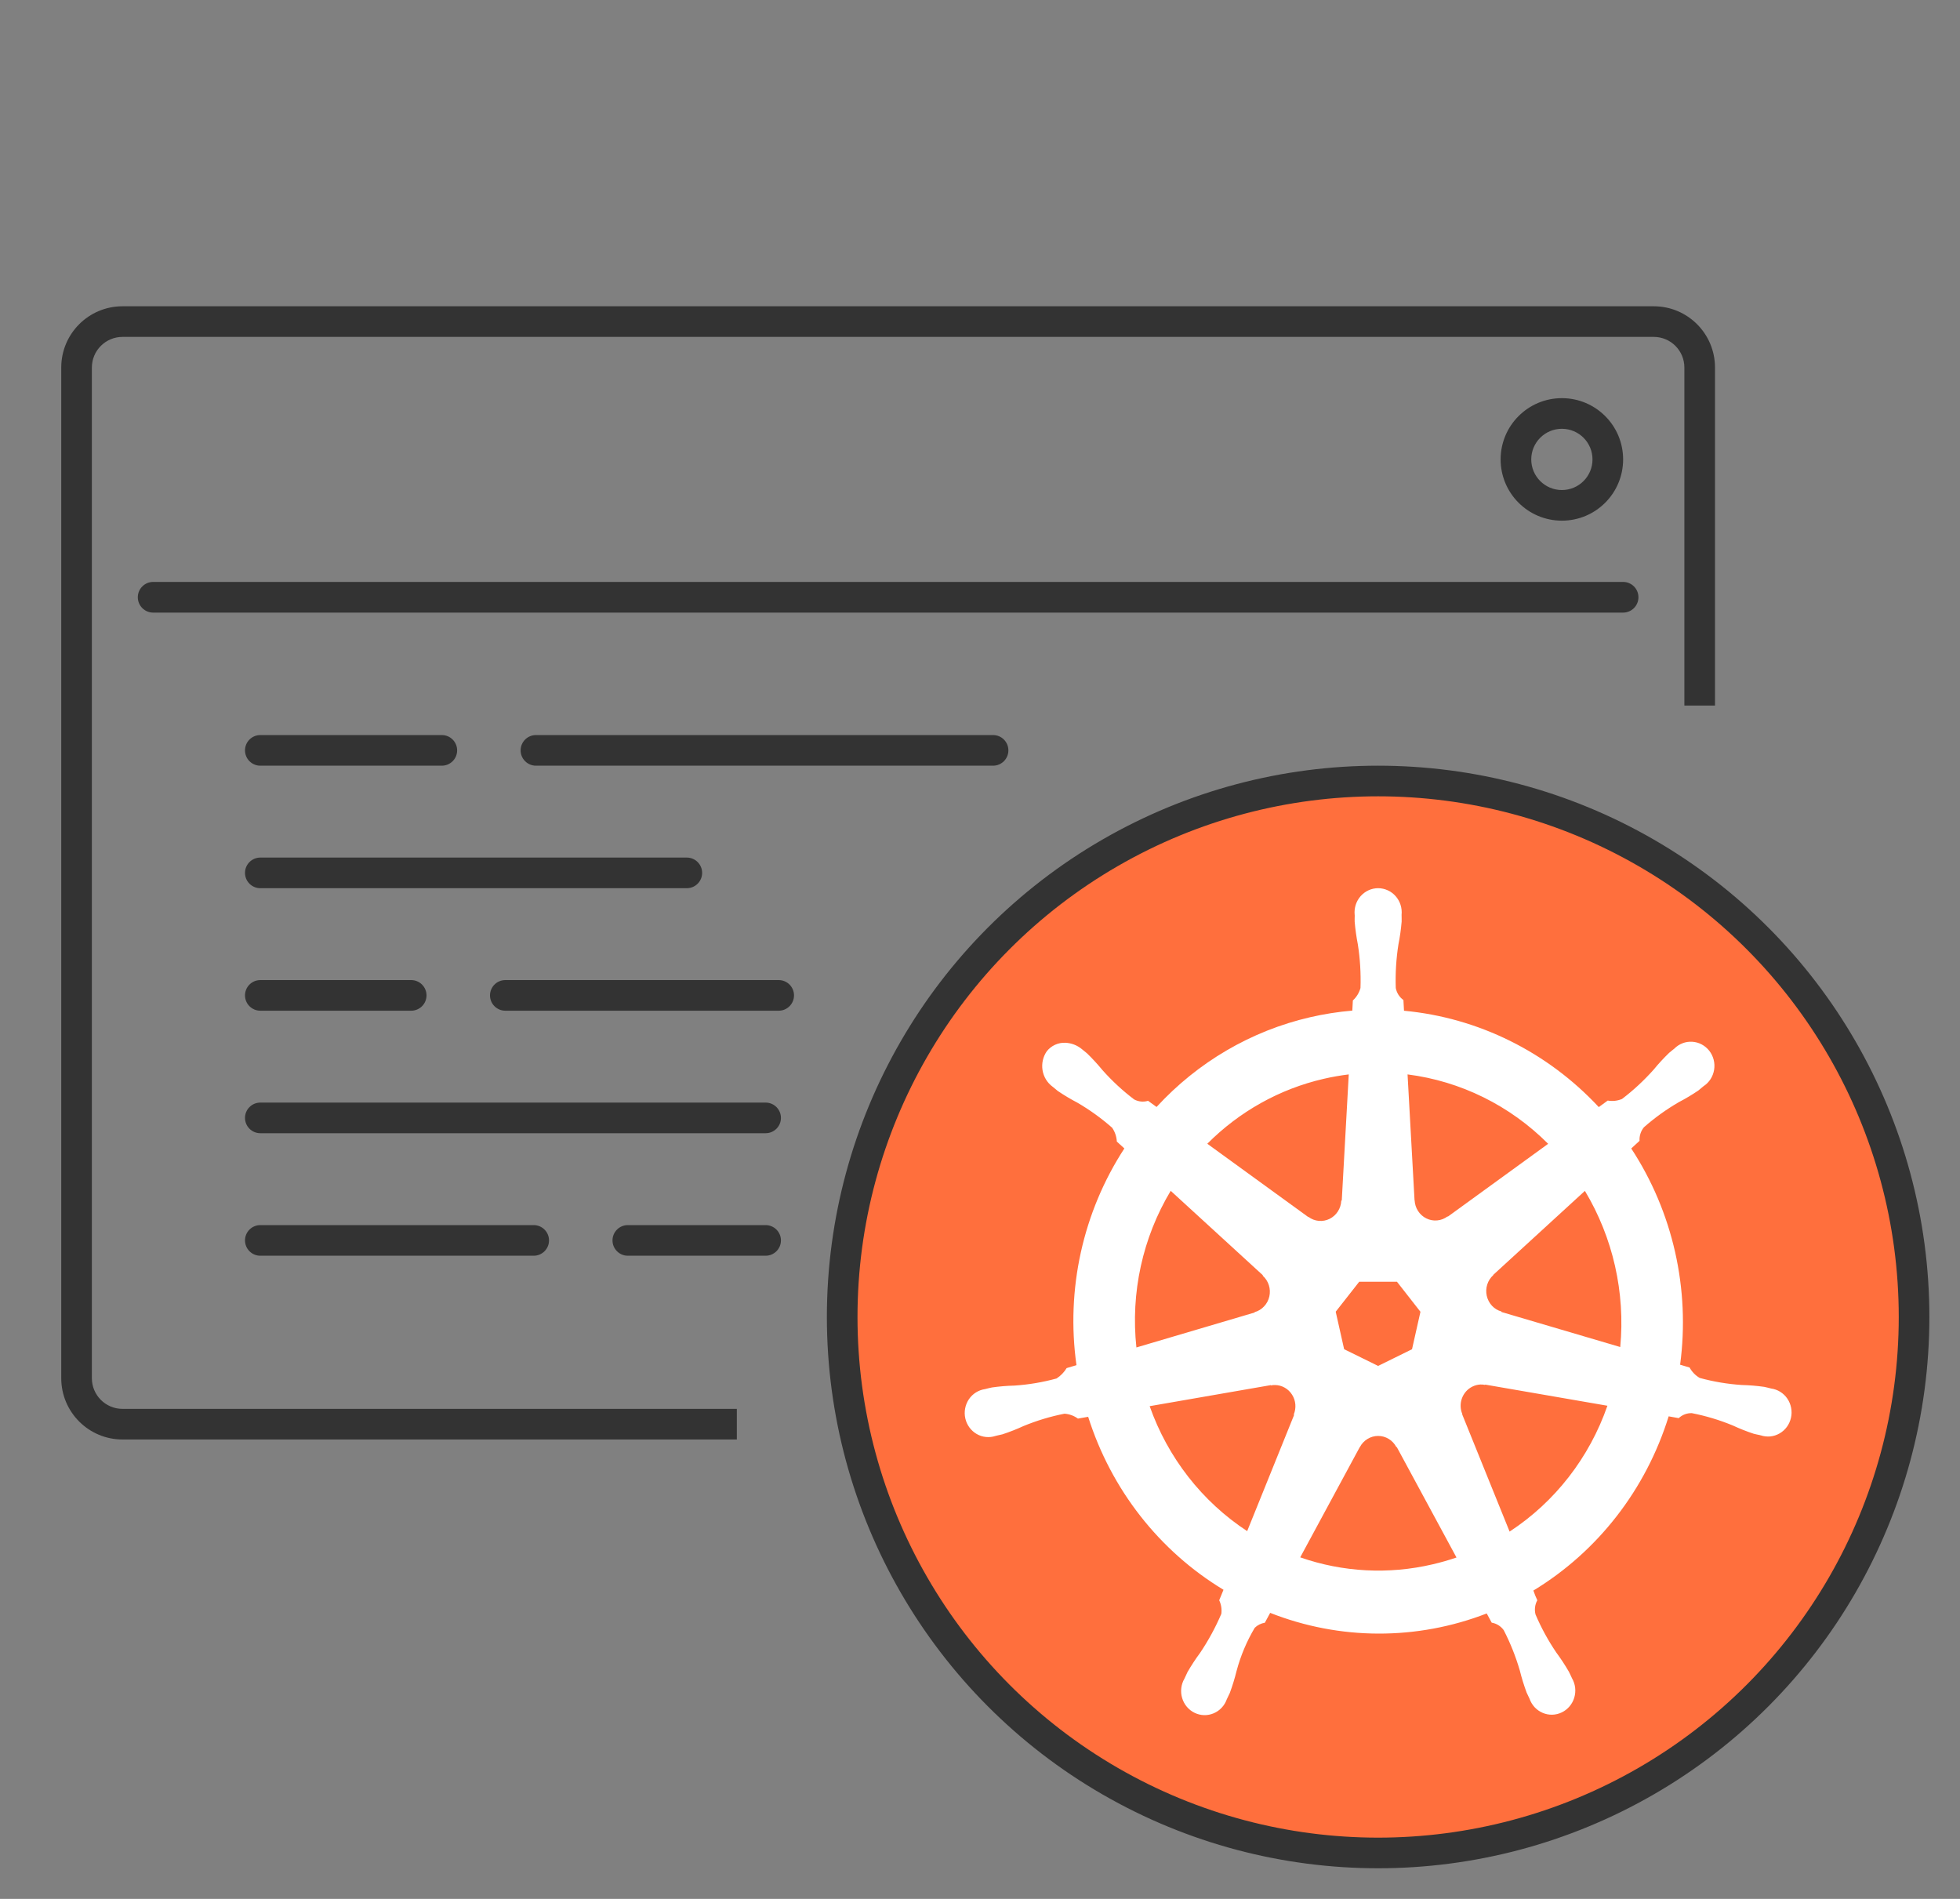 <svg width="64" height="62" viewBox="0 0 64 62" fill="none" xmlns="http://www.w3.org/2000/svg">
<rect x="0" y="0" width="64" height="62" fill="#808080" stroke="none"/>
<path fill-rule="evenodd" clip-rule="evenodd" d="M4.5 19.501C4.5 19.224 4.725 19 5.001 19H53C53.276 19 53.5 19.224 53.5 19.501C53.5 19.777 53.276 20.002 53 20.002H5.001C4.725 20.002 4.5 19.777 4.5 19.501Z" fill="#333333"/>
<path fill-rule="evenodd" clip-rule="evenodd" d="M8 24.5C8 24.224 8.224 24 8.5 24H14.427C14.703 24 14.927 24.224 14.927 24.5C14.927 24.776 14.703 25 14.427 25H8.5C8.224 25 8 24.776 8 24.5Z" fill="#333333"/>
<path fill-rule="evenodd" clip-rule="evenodd" d="M8 40.5C8 40.224 8.224 40 8.5 40H17.427C17.703 40 17.927 40.224 17.927 40.5C17.927 40.776 17.703 41 17.427 41H8.5C8.224 41 8 40.776 8 40.5Z" fill="#333333"/>
<path fill-rule="evenodd" clip-rule="evenodd" d="M20 40.5C20 40.224 20.224 40 20.5 40H25C25.276 40 25.5 40.224 25.5 40.5C25.5 40.776 25.276 41 25 41H20.5C20.224 41 20 40.776 20 40.5Z" fill="#333333"/>
<path fill-rule="evenodd" clip-rule="evenodd" d="M8 28.5C8 28.224 8.224 28 8.5 28H22.427C22.703 28 22.927 28.224 22.927 28.5C22.927 28.776 22.703 29 22.427 29H8.5C8.224 29 8 28.776 8 28.5Z" fill="#333333"/>
<path fill-rule="evenodd" clip-rule="evenodd" d="M17 24.5C17 24.224 17.224 24 17.5 24H32.427C32.703 24 32.927 24.224 32.927 24.5C32.927 24.776 32.703 25 32.427 25H17.5C17.224 25 17 24.776 17 24.5Z" fill="#333333"/>
<path fill-rule="evenodd" clip-rule="evenodd" d="M8 36.5C8 36.224 8.224 36 8.5 36H25C25.276 36 25.5 36.224 25.5 36.5C25.5 36.776 25.276 37 25 37H8.5C8.224 37 8 36.776 8 36.5Z" fill="#333333"/>
<path fill-rule="evenodd" clip-rule="evenodd" d="M16 32.5C16 32.224 16.224 32 16.5 32H25.427C25.703 32 25.927 32.224 25.927 32.5C25.927 32.776 25.703 33 25.427 33H16.5C16.224 33 16 32.776 16 32.5Z" fill="#333333"/>
<path fill-rule="evenodd" clip-rule="evenodd" d="M8 32.5C8 32.224 8.224 32 8.5 32H13.427C13.703 32 13.927 32.224 13.927 32.5C13.927 32.776 13.703 33 13.427 33H8.5C8.224 33 8 32.776 8 32.5Z" fill="#333333"/>
<path fill-rule="evenodd" clip-rule="evenodd" d="M51 16C51.553 16 52 15.552 52 15C52 14.448 51.553 14 51 14C50.448 14 50 14.448 50 15C50 15.552 50.448 16 51 16ZM51 17C52.105 17 53 16.105 53 15C53 13.895 52.105 13 51 13C49.896 13 49 13.895 49 15C49 16.105 49.896 17 51 17Z" fill="#333333"/>
<path fill-rule="evenodd" clip-rule="evenodd" d="M4 11H54C54.553 11 55 11.448 55 12V23.036H56V12C56 10.895 55.105 10 54 10H4C2.896 10 2 10.895 2 12V45C2 46.105 2.896 47 4 47H24.06V46H4C3.448 46 3 45.552 3 45V12C3 11.448 3.448 11 4 11Z" fill="#333333"/>
<circle cx="45" cy="43" r="17.5" fill="#FF6F3D" stroke="#333333"/>
<path d="M57.833 45.336C57.767 45.32 57.674 45.294 57.61 45.282C57.366 45.247 57.121 45.227 56.875 45.221C56.411 45.19 55.95 45.113 55.501 44.99C55.362 44.91 55.248 44.792 55.17 44.65L54.861 44.558C55.192 42.084 54.624 39.572 53.265 37.498C53.344 37.425 53.494 37.289 53.536 37.249C53.526 37.087 53.578 36.928 53.68 36.805C54.033 36.494 54.415 36.22 54.82 35.985C55.039 35.871 55.252 35.744 55.457 35.605C55.506 35.567 55.574 35.508 55.625 35.465C55.716 35.406 55.794 35.328 55.854 35.235C55.913 35.143 55.953 35.039 55.971 34.93C55.989 34.821 55.984 34.71 55.957 34.603C55.93 34.496 55.881 34.396 55.814 34.309C55.746 34.223 55.662 34.152 55.566 34.101C55.471 34.05 55.365 34.02 55.258 34.014C55.15 34.007 55.042 34.023 54.941 34.062C54.84 34.101 54.748 34.161 54.671 34.239C54.619 34.281 54.547 34.336 54.501 34.377C54.322 34.55 54.153 34.733 53.995 34.926C53.681 35.278 53.336 35.599 52.962 35.883C52.814 35.944 52.653 35.962 52.497 35.934L52.205 36.147C50.527 34.345 48.267 33.227 45.845 33.001C45.838 32.897 45.829 32.708 45.826 32.651C45.696 32.559 45.607 32.418 45.576 32.259C45.56 31.783 45.589 31.306 45.663 30.836C45.712 30.59 45.747 30.341 45.768 30.09C45.77 30.027 45.766 29.935 45.766 29.867C45.777 29.758 45.765 29.647 45.732 29.542C45.698 29.437 45.643 29.341 45.571 29.259C45.499 29.178 45.411 29.112 45.312 29.068C45.214 29.023 45.107 29 45 29C44.892 29 44.785 29.023 44.687 29.068C44.589 29.113 44.501 29.178 44.428 29.26C44.356 29.342 44.302 29.438 44.268 29.543C44.235 29.648 44.223 29.758 44.234 29.868C44.234 29.875 44.235 29.882 44.236 29.89C44.235 29.955 44.232 30.034 44.234 30.091C44.255 30.341 44.29 30.59 44.338 30.837C44.412 31.307 44.44 31.784 44.424 32.259C44.38 32.416 44.294 32.557 44.175 32.665L44.157 32.997C43.691 33.036 43.228 33.109 42.772 33.215C40.855 33.658 39.112 34.678 37.765 36.143C37.672 36.077 37.58 36.01 37.488 35.942C37.337 35.988 37.173 35.972 37.033 35.897C36.659 35.613 36.313 35.293 36 34.941C35.842 34.749 35.674 34.566 35.496 34.393C35.449 34.352 35.378 34.296 35.326 34.254C35.174 34.128 34.986 34.056 34.791 34.047C34.676 34.041 34.56 34.063 34.454 34.111C34.348 34.159 34.254 34.232 34.181 34.324C34.057 34.503 34.007 34.725 34.042 34.942C34.077 35.159 34.195 35.352 34.369 35.48L34.381 35.489C34.431 35.531 34.493 35.585 34.539 35.62C34.744 35.759 34.956 35.886 35.175 36C35.58 36.235 35.961 36.51 36.314 36.82C36.406 36.953 36.459 37.11 36.468 37.273L36.714 37.497C35.359 39.578 34.802 42.098 35.15 44.573L34.829 44.669C34.746 44.806 34.633 44.922 34.5 45.008C34.051 45.131 33.591 45.209 33.127 45.24C32.881 45.246 32.635 45.266 32.391 45.301C32.333 45.312 32.251 45.333 32.187 45.349L32.18 45.351L32.169 45.354C32.063 45.369 31.961 45.405 31.87 45.462C31.778 45.519 31.699 45.595 31.638 45.685C31.577 45.775 31.535 45.877 31.515 45.985C31.494 46.092 31.496 46.203 31.52 46.31C31.543 46.417 31.589 46.517 31.653 46.605C31.717 46.693 31.798 46.766 31.891 46.82C31.984 46.874 32.087 46.908 32.194 46.918C32.3 46.929 32.408 46.917 32.51 46.883L32.521 46.881C32.526 46.88 32.531 46.877 32.536 46.876C32.599 46.861 32.678 46.846 32.734 46.831C32.968 46.754 33.197 46.664 33.421 46.561C33.853 46.383 34.3 46.248 34.757 46.158C34.916 46.168 35.068 46.224 35.198 46.318L35.532 46.259C36.282 48.631 37.853 50.64 39.951 51.907L39.811 52.249C39.876 52.387 39.9 52.541 39.88 52.693C39.689 53.139 39.456 53.567 39.186 53.968C39.037 54.169 38.9 54.378 38.775 54.595C38.745 54.654 38.706 54.745 38.677 54.806C38.621 54.901 38.586 55.006 38.573 55.115C38.559 55.224 38.569 55.335 38.6 55.44C38.631 55.545 38.683 55.643 38.753 55.726C38.823 55.809 38.909 55.877 39.007 55.924C39.103 55.971 39.209 55.997 39.316 56C39.424 56.003 39.531 55.982 39.63 55.94C39.729 55.898 39.819 55.836 39.893 55.756C39.967 55.677 40.024 55.582 40.06 55.479L40.062 55.477V55.475C40.091 55.414 40.132 55.334 40.157 55.276C40.244 55.041 40.318 54.801 40.378 54.557C40.51 54.061 40.71 53.587 40.971 53.148C41.062 53.06 41.177 53.003 41.301 52.983L41.475 52.661C43.75 53.557 46.267 53.563 48.546 52.68C48.595 52.769 48.685 52.938 48.709 52.981C48.866 53.007 49.006 53.094 49.101 53.225C49.318 53.646 49.494 54.088 49.627 54.544C49.687 54.788 49.762 55.028 49.849 55.263C49.874 55.321 49.914 55.402 49.944 55.464C49.98 55.567 50.037 55.662 50.111 55.742C50.185 55.821 50.275 55.884 50.374 55.926C50.473 55.968 50.58 55.989 50.688 55.986C50.795 55.983 50.901 55.957 50.998 55.91C51.095 55.863 51.181 55.796 51.251 55.713C51.322 55.63 51.374 55.532 51.405 55.427C51.436 55.322 51.446 55.211 51.433 55.102C51.42 54.993 51.384 54.888 51.329 54.793C51.3 54.731 51.26 54.641 51.229 54.582C51.104 54.366 50.967 54.157 50.819 53.957C50.553 53.566 50.325 53.148 50.139 52.712C50.099 52.556 50.12 52.389 50.198 52.249C50.149 52.146 50.106 52.041 50.07 51.932C52.174 50.655 53.746 48.631 54.487 46.244C54.586 46.26 54.759 46.291 54.815 46.303C54.932 46.193 55.086 46.135 55.244 46.14C55.701 46.229 56.148 46.364 56.58 46.542C56.804 46.646 57.033 46.737 57.268 46.814C57.323 46.829 57.402 46.843 57.465 46.857C57.471 46.859 57.475 46.861 57.481 46.863L57.492 46.864C57.593 46.898 57.701 46.91 57.807 46.9C57.914 46.889 58.017 46.855 58.11 46.801C58.203 46.748 58.284 46.674 58.348 46.587C58.412 46.499 58.457 46.398 58.481 46.291C58.505 46.185 58.507 46.074 58.486 45.967C58.466 45.859 58.424 45.757 58.363 45.667C58.302 45.577 58.223 45.501 58.132 45.444C58.041 45.387 57.938 45.35 57.833 45.336ZM50.552 37.346L47.277 39.723L47.266 39.717C47.167 39.791 47.051 39.836 46.929 39.847C46.807 39.859 46.685 39.836 46.575 39.782C46.465 39.728 46.371 39.644 46.304 39.54C46.236 39.436 46.198 39.315 46.192 39.19L46.189 39.188L45.961 35.08C47.693 35.3 49.306 36.096 50.552 37.346ZM44.383 41.849H45.615L46.382 42.83L46.107 44.053L45 44.598L43.89 44.052L43.615 42.828L44.383 41.849ZM43.224 35.224C43.493 35.161 43.766 35.114 44.041 35.08L43.813 39.194L43.797 39.202C43.791 39.327 43.753 39.449 43.686 39.553C43.619 39.657 43.526 39.741 43.416 39.796C43.306 39.85 43.183 39.873 43.062 39.862C42.94 39.851 42.823 39.806 42.725 39.732L42.718 39.736L39.422 37.344C40.472 36.288 41.788 35.554 43.224 35.224ZM38.227 38.881L41.236 41.637L41.233 41.653C41.325 41.735 41.394 41.842 41.432 41.961C41.47 42.08 41.475 42.207 41.448 42.329C41.421 42.451 41.362 42.563 41.277 42.653C41.193 42.744 41.086 42.809 40.968 42.842L40.964 42.855L37.107 43.995C36.915 42.21 37.309 40.411 38.227 38.881ZM42.256 46.2L40.724 49.992C39.253 49.028 38.133 47.594 37.54 45.912L41.495 45.225L41.501 45.234C41.545 45.225 41.589 45.221 41.634 45.222C41.745 45.223 41.854 45.253 41.951 45.308C42.048 45.363 42.13 45.441 42.19 45.537C42.251 45.632 42.287 45.741 42.297 45.854C42.306 45.967 42.288 46.081 42.245 46.185L42.256 46.2ZM46.78 51.076C45.346 51.412 43.849 51.334 42.456 50.848L44.401 47.248H44.404C44.462 47.138 44.548 47.046 44.653 46.982C44.757 46.918 44.877 46.884 44.999 46.884C45.121 46.883 45.241 46.917 45.346 46.981C45.451 47.045 45.537 47.137 45.595 47.247H45.609L47.559 50.853C47.306 50.94 47.046 51.014 46.78 51.076L46.78 51.076ZM49.293 50.007L47.744 46.177L47.749 46.17C47.68 46.006 47.676 45.822 47.737 45.655C47.798 45.488 47.92 45.351 48.076 45.274C48.157 45.233 48.245 45.21 48.335 45.205C48.387 45.203 48.439 45.206 48.49 45.217L48.497 45.208L52.487 45.898C51.898 47.593 50.774 49.039 49.293 50.007ZM52.906 43.981L49.03 42.838L49.026 42.821C48.908 42.788 48.801 42.723 48.717 42.633C48.633 42.542 48.574 42.43 48.547 42.308C48.52 42.186 48.525 42.059 48.563 41.94C48.6 41.821 48.669 41.715 48.761 41.633L48.759 41.625L51.752 38.883C52.668 40.409 53.074 42.199 52.906 43.981Z" fill="white"/>
</svg>
